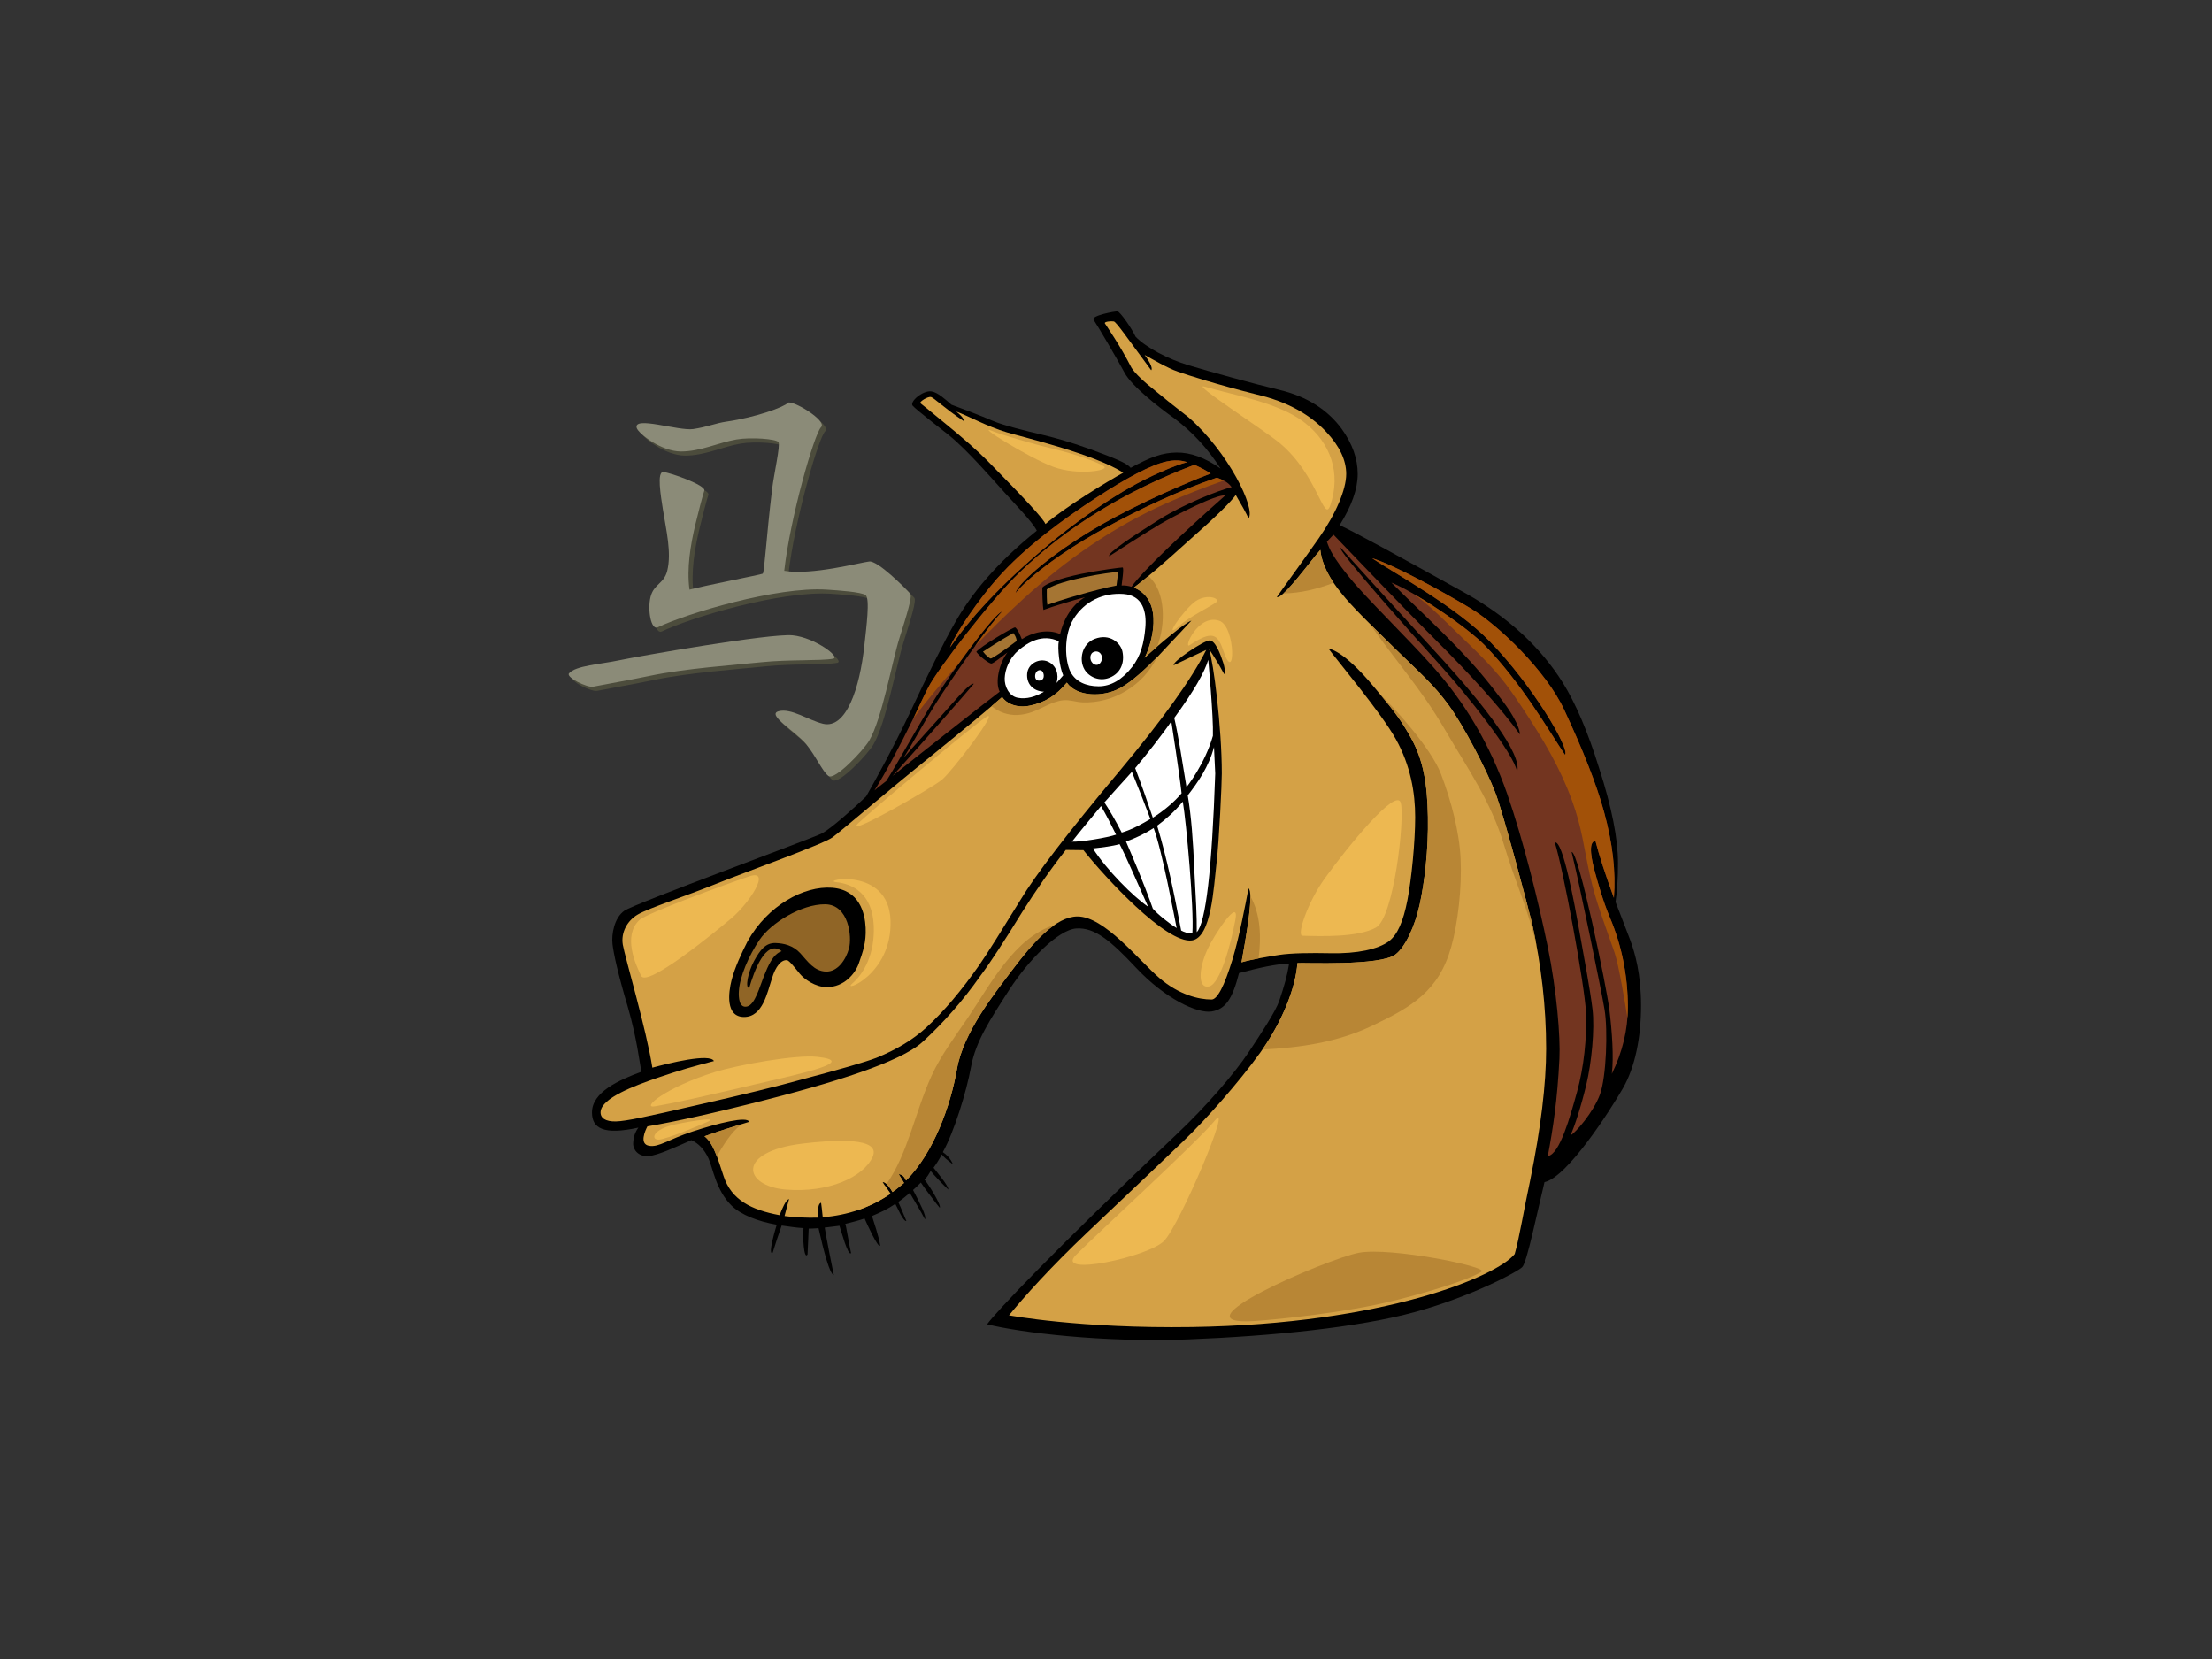 <?xml version="1.0" encoding="utf-8"?>
<!-- Generator: Adobe Illustrator 17.0.0, SVG Export Plug-In . SVG Version: 6.00 Build 0)  -->
<!DOCTYPE svg PUBLIC "-//W3C//DTD SVG 1.1//EN" "http://www.w3.org/Graphics/SVG/1.1/DTD/svg11.dtd">
<svg version="1.1" id="Layer_1" xmlns="http://www.w3.org/2000/svg" xmlns:xlink="http://www.w3.org/1999/xlink" x="0px" y="0px"
	 width="800px" height="600px" viewBox="0 0 800 600" enable-background="new 0 0 800 600" xml:space="preserve">
<rect x="0" y="0" width="800" height="600" fill="#333333" stroke="none"/>
<g>
	<path fill-rule="evenodd" clip-rule="evenodd" fill="#4C4C3C" d="M298.427,155.989c-2.438,2.383-11.135,32.546-13.313,51.943
		c9.941,1.707,27.625-3.032,30.741-3.374c3.113-0.343,12.757,9.364,14.81,11.633c0.871,0.966-1.231,7.641-3.899,16.107
		c-2.668,8.467-6.263,29.134-10.91,37.02c-2.12,3.597-12.498,14.538-14.746,12.816c-2.249-1.724-4.403-6.964-8.043-11.467
		c-3.643-4.504-14.519-10.699-10.006-11.938c4.517-1.239,10.743,3.215,16.036,4.518c8.403,2.065,13.319-12.822,14.992-28.273
		c0.689-6.379,2.126-17.146,0.428-18.273c-1.701-1.128-9.378-1.656-14.012-1.962c-18.136-1.198-50.884,8.68-61.144,13.636
		c-2.405,1.163-3.759-6.306-2.599-10.998c1.162-4.693,4.864-4.731,6.034-9.445c1.637-6.59-0.374-14.58-1.538-22.036
		c-0.781-4.997-2.307-13.893,0.155-13.686c2.462,0.206,15.421,4.757,14.788,6.716c-0.63,1.957-2.141,7.708-3.179,12.056
		c-1.832,7.671-3.224,16.083-2.17,23.768c5.139-1.419,25.646-5.371,26.468-5.783c0.645-0.326,1.165-11.914,3.432-30.775
		c0.613-5.096,3.028-15.65,2.26-16.805c-0.77-1.153-9.953-1.849-15.135-0.961c-6.625,1.132-12.923,4.351-20.106,4.351
		c-7.181,0-15.391-6.529-16.003-8.467c-1.439-4.541,15.172,1.124,20.411,0.356c5.236-0.768,8.019-2.118,12.064-2.698
		c10.648-1.531,20.904-5.305,22.12-6.747C287.577,145.777,300.865,153.604,298.427,155.989z M225.367,240.311
		c-6.607,1.405-15.76,1.9-18.099,4.72c-1.184,1.434,6.649,5.232,8.7,4.818c3.871-0.779,14.363-2.619,20.519-3.923
		c12.488-2.644,30.57-3.924,40.491-4.941c9.92-1.019,21.267-0.428,25.78-1.254c2.933-0.537-6.565-7.64-14.568-8.466
		C280.188,230.44,231.971,238.905,225.367,240.311z"/>
	<path d="M484.498,189.929c4.305-6.874,6.533-13.001,6.533-18.53c0-5.53-1.93-10.909-5.79-16.289
		c-5.049-6.874-12.474-11.657-22.274-14.048c-9.504-2.241-25.902-6.797-33.111-8.966c-7.213-2.17-15.179-6.245-19.156-10.312
		c-1.332-2.949-5.581-9.033-6.51-9.162c-0.93-0.129-9.723,1.571-8.697,3.007c1.193,1.67,8.698,14.431,11.219,19.174
		c2.522,4.744,12.007,12.236,18.094,16.569c6.535,4.932,12.028,10.91,16.631,18.083c-5.715-3.986-10.894-5.856-15.94-5.789
		c-5.044,0.066-9.171,1.51-16.595,5.545c-1.336-1.793-6.221-3.641-14.24-6.629c-8.317-2.989-13.447-4.343-19.018-5.663
		c-3.812-0.903-12.723-3.022-16.661-4.744c-3.939-1.722-12.346-4.916-14.87-5.813c-2.323-2.004-4.959-4.462-7.237-4.81
		c-3.053-0.467-8.086,3.739-6.771,5.212c1.318,1.473,10.734,8.735,13.078,10.623c6.639,5.344,15.864,16.035,20.047,20.645
		c4.183,4.609,10.224,10.824,11.752,13.896c-14.701,11.806-23.827,22.958-29.767,33.568c-4.009,7.024-9.504,18.082-16.483,33.026
		c-5.79,12.104-11.321,22.192-15.478,29.514c-4.54,4.336-12.631,11.591-16.001,13.375c-3.371,1.784-67.722,25.373-71.422,27.945
		c-3.701,2.573-4.727,8.575-4.307,12.105c0.42,3.53,1.932,10.609,5.494,22.564c3.415,11.807,4.257,20.277,4.972,23.577
		c-8.136,3.012-17.86,7.339-17.891,14.68c-0.025,5.834,4.239,8.279,16.781,5.53c-1.189,1.644-1.822,3.41-1.885,5.762
		c-0.064,2.352,2.014,4.769,5.447,4.549c3.434-0.22,9.982-3.324,15.588-5.772c2.617,1.13,4.72,3.366,6.241,6.67
		c1.52,3.304,2.643,11.395,8.251,16.947c3.432,3.398,9.568,5.766,16.398,6.962c0,0-3.5,11.291-1.484,10.161
		c0.789-2.54,2.227-7.024,3.266-9.863c2.525,0.298,4.93,0.776,7.9,0.925c-0.359,2.584,0.095,11.76,1.455,9.534
		c0.134-3.795,0.416-8.001,0.416-9.346c0,0,2.662-0.041,3.553-0.188c1.846,8.19,4.018,16.654,5.536,17.008
		c-0.675-3.176-2.698-13.461-3.292-17.196c1.781-0.151,3.696-0.509,5.328-0.658c0.595,1.642,3.087,11.196,4.208,9.879
		c-0.654-2.729-1.79-9.958-2.087-10.556c2.376-0.598,4.752-1.195,6.978-1.942c0.446,1.046,4.957,11.165,5.643,9.714
		c-0.529-3.426-2.307-8.413-2.97-10.61c3.12-1.345,5.605-2.445,8.425-4.389c0.743,1.196,2.804,6.397,4.02,6.209
		c0,0-2.347-5.706-2.941-6.901c1.725-1.19,3.117-2.393,4.157-3.288c1.486,2.54,3.925,6.52,5.495,9.563
		c0.677-1.067-1.85-5.867-4.306-10.61c1.038-0.895,1.93-1.793,2.82-2.69c0.594,1.047,6.236,8.519,6.832,9.116
		c0.752-0.93-4.77-9.551-5.513-10.151c0.768-0.707,1.683-2.164,2.245-3.149c0.892,1.196,4.574,5.082,6.358,6.724
		c0.187-1.317-4.437-6.708-5.331-7.903c0.893-1.198,2.057-3.012,2.982-4.799c0.851,1.129,1.93,1.942,4.011,3.586
		c0,0-0.728-2.457-3.627-4.434c4.008-7.172,8.514-21.641,10.197-30.862c1.684-9.223,6.884-17.053,13.771-27.767
		c6.889-10.716,17.787-21.867,24.351-22.266c6.565-0.401,12.293,4.327,21.531,14.196c10.558,11.279,22.209,16.637,27.323,15.84
		c5.114-0.797,7.573-4.632,9.949-13.898c7.409-1.954,13.298-3.271,18.115-3.437c-0.702,4.399-1.707,7.921-3.563,13.45
		c-1.273,3.791-6.491,11.727-11.258,18.877c-4.769,7.151-14.876,19.079-26.162,29.69c-43.506,41.245-65.037,63.96-68.254,68.444
		c11.879,2.988,42.07,6.675,72.51,5.48c30.442-1.196,62.021-4.335,82.414-9.964c20.392-5.629,36.875-14.445,38.606-16.188
		c1.733-1.745,5.197-18.93,8.067-30.737c8.269-1.776,23.812-26.069,28.316-33.86c4.503-7.79,6.601-18.546,6.601-29.952
		c0-11.404-2.117-18.924-3.985-23.937c-1.867-5.013-4.055-10.431-5.24-13.57c0.592-3.886,0.889-8.519,0.889-14.198
		c0-8.516-2.227-20.024-6.83-34.22c-4.16-13.45-8.614-23.612-13.068-30.785c-8.019-12.851-19.75-23.761-35.191-32.428
		C504.841,200.539,489.694,192.32,484.498,189.929z"/>
	<path fill="#A57533" d="M367.701,231.809c-4.702,3.549-8.923,6.425-9.405,6.351c-0.481-0.074-1.894-1.295-2.784-2.49
		c1.038-0.598,5.605-3.737,10.951-6.725C366.462,228.945,367.576,230.19,367.701,231.809z"/>
	<path fill="#FFFFFF" d="M414.226,227.014c-0.496,5.542-1.62,10.184-4.826,14.259c-3.527,4.483-7.576,6.937-12.066,6.937
		c-4.603,0-8.29-1.706-10.097-5.081c-2.171-4.054-2.601-13.54,1.064-19.352c4.085-6.476,10.74-9.439,17.943-8.966
		C413.447,215.283,414.724,221.473,414.226,227.014z"/>
	<path fill="#A57533" d="M378.828,218.785c-0.289-1.087-0.238-4.611-0.238-5.656c5.166-3.527,23.01-6.236,25.599-6.236
		c0.357,0-0.333,3.875-0.399,4.877C396.751,213.04,382.215,217.382,378.828,218.785z"/>
	<path fill="#FFFFFF" d="M376.981,245.757c-0.927,0.685-2.412,0.561-2.598-0.872c-0.167-1.29,0.577-2.64,1.865-2.503
		C377.538,242.52,377.909,245.073,376.981,245.757z"/>
	<path fill="#FFFFFF" d="M382.93,231.922c-0.505,2.292,0.176,9.165,1.599,12.341c-0.594,0.747-1.819,1.993-2.414,2.74
		c0.928-3.052-0.062-6.352-3.092-7.722c-3.031-1.37-7.195,0.622-7.527,4.296c-0.331,3.674,2.081,6.425,6.09,6.575
		c-3.08,1.831-6.324,2.814-9.515,2.204c-3.19-0.61-4.825-4.172-4.702-7.098c0.124-2.926,1.487-7.036,4.888-9.962
		C371.66,232.37,376.919,229.07,382.93,231.922z"/>
	<path fill="#733520" d="M422.046,166.874c4.297-0.895,6.477,0.118,7.366,0.267c-4.454,1.046-14.272,5.412-20.776,9.153
		c-6.508,3.741-16.054,9.899-26.3,18.118c-16.928,13.748-29.846,26.899-38.756,39.752c1.859-4.977,10.536-17.536,16.931-24.798
		c10.356-11.758,24.54-21.888,35.635-29.15C407.243,172.954,416.269,168.076,422.046,166.874z"/>
	<path fill="#733520" d="M431.933,168.111c1.781,0.747,3.86,1.793,5.939,3.138c-2.818,1.036-19.146,7.517-34.451,15.691
		c-22.284,11.901-35.811,24.562-36.083,27.497c3.658-4.671,14.998-13.898,31.184-22.864c14.699-8.07,28.51-14.346,41.576-18.829
		c3.387,1.145,4.582,2.414,5.346,3.437c-4.348,1.049-16.962,5.926-26.122,11.672c-9.161,5.745-19.183,12.359-18.129,13.285
		c2.729-1.727,12.626-8.193,18.266-11.507c5.64-3.315,20.374-10.899,23.696-10.462c-14.936,13.227-29.343,26.723-33.943,33.028
		c-1.04-0.299-2.435-0.558-3.565-0.447c0-0.599,0.996-6.525,0.332-6.525c-0.665,0-8.498,0.995-15.029,2.34
		c-7.722,1.644-12.671,3.45-13.981,4.942c-0.051,1.932,0.135,6.665,0.399,8.084c3.119-1.202,10.993-3.564,15.002-4.61
		c-5.307,3.19-7.989,8.894-8.956,13.34c-4.725-2.079-10.395-0.435-13.848,1.856c-0.753-1.794-1.495-3.611-2.423-4.284
		c-0.891,0-12.561,6.911-14.046,8.841c1.139,1.657,4.713,4.346,5.48,4.259c0.769-0.087,4.159-2.839,5.792-4.036
		c-2.92,3.699-4.591,10.735-2.821,14.197c-3.863,2.839-36.827,28.842-38.757,30.485c15.293-17.036,25.096-28.244,29.399-33.325
		c-0.827-0.435-3.794,2.491-8.189,7.534c-4.394,5.044-14.972,16.551-17.199,19.24c3.562-5.678,6.878-12.116,12.189-20.547
		c3.095-4.918,18.002-26.837,23.446-32.379c-2.721,0.499-18.784,22.466-24.797,32.279c-6.012,9.814-12.769,22.117-17.076,28.991
		c-1.485,1.196-2.971,2.241-4.306,3.437c4.306-6.874,8.909-15.542,14.106-26.152c1.932-4.034,3.407-7.295,5.494-11.357
		c3.134-6.09,22.424-31.382,32.965-41.395C385.9,190.526,406.837,177.675,431.933,168.111z"/>
	<path fill="#D4A146" d="M378.099,189.522c-0.741-1.944-7.491-9.157-21.004-22.906c-3.417-3.437-8.614-8.07-15.591-13.749
		c-4.308-3.586-8.02-6.538-8.614-7.023c-0.592-0.485,2.741-2.596,3.862-2.242c1.121,0.354,4.681,3.923,11.81,8.705
		c0,0,0.398-1.069-2.751-3.475c4.476,1.605,11.113,5.413,18.416,7.551c7.303,2.138,31.333,7.816,42.018,14.565
		C400.304,174.238,385.335,183.308,378.099,189.522z"/>
	<path fill="#FFFFFF" d="M436.981,238.646c0,0,1.931,20.623,1.684,27.472c-2.846,10.087-9.405,18.406-9.552,18.555
		c-1.635-10.012-2.946-18.605-4.43-25.031C431.808,249.929,435.644,243.129,436.981,238.646z"/>
	<path fill="#FFFFFF" d="M439.058,270.178l0.449,9.565c-1.19,34.819-3.417,53.947-6.684,57.384
		c0.056-6.033-0.297-11.656-0.89-22.714c-0.446-10.461-1.097-19.372-2.376-26.75C433.27,282.88,437.18,277.326,439.058,270.178z"/>
	<path fill="#FFFFFF" d="M423.618,260.913c0.148,1.046,2.86,18.219,3.711,26.002c-2.821,3.288-6.384,6.277-10.393,8.817
		c-2.079-6.127-4.157-12.104-6.384-17.932C414.113,273.615,420.538,265.433,423.618,260.913z"/>
	<path fill="#FFFFFF" d="M418.496,298.621c3.414-2.541,6.309-5.131,9.278-8.718c1.3,7.659,4.085,38.731,3.467,47.572
		c-1.608,0.249-3.003-0.405-4.061-0.946C424.657,323.228,422.06,310.427,418.496,298.621z"/>
	<path fill="#FFFFFF" d="M409.363,279.144c2.673,6.575,4.901,12.254,6.681,17.036c-2.97,1.793-6.58,3.81-10.356,4.932
		c-2.289-4.484-4.639-8.469-6.274-10.91C401.492,287.811,408.174,280.489,409.363,279.144z"/>
	<path fill="#FFFFFF" d="M404.907,305.295c2.082,3.832,7.348,16.048,10.319,22.622c-5.489-3.711-15.002-13.345-19.962-21.061
		C397.936,306.558,402.384,306.042,404.907,305.295z"/>
	<path fill="#FFFFFF" d="M425.548,335.631c-2.524-1.495-6.929-5.005-8.612-7.023c-3.563-10.012-7.029-17.982-9.7-24.258
		c3.414-1.196,7.029-2.94,9.997-4.883C420.351,307.837,424.805,332.045,425.548,335.631z"/>
	<path fill="#FFFFFF" d="M387.684,304.4c3.267-4.186,6.645-8.183,10.518-12.877c1.779,2.989,3.661,6.749,5.445,10.335
		C400.493,302.955,390.963,304.536,387.684,304.4z"/>
	<path fill="#D4A146" d="M479.747,156.305c4.751,5.081,7.125,10.162,7.125,15.093c0,5.679-3.75,14.461-9.947,23.312
		c-6.199,8.85-12.769,17.784-15.145,21.221c2.224,0.788,12.473-13.45,15.739-17.036c0.444,4.781,3.117,10.311,8.019,16.139
		c2.673,3.438,9.058,9.863,18.858,19.427c9.355,9.116,14.026,13.087,19.381,20.356c5.353,7.269,13.824,23.493,16.997,31.798
		c3.176,8.305,12.179,42.74,13.366,47.521c3.267,14.945,5.047,29.888,5.047,45.132c0,12.852-1.93,28.692-5.79,47.671
		c-2.078,9.563-3.96,21.122-5.593,26.601c-6.337,7.969-46.973,25.355-116.812,26.4c-40.285,0.604-66.078-4.235-66.078-4.235
		c5.495-6.724,14.9-17.235,28.263-29.937c19.009-17.933,26.602-25.254,34.748-33.026c8.142-7.772,20.063-21.208,27.9-32.112
		c7.838-10.903,12.772-23.321,13.407-32.322c2.628-0.185,29.956,1.085,35.462-3.113c3.598-2.745,7.044-10.252,8.76-18.08
		c1.719-7.83,3.194-19.688,2.971-31.682c-0.223-11.994-1.624-20.462-6.113-28.554c-4.487-8.092-7.954-11.868-13.34-18.371
		c-11.436-13.81-16.482-13.898-16.482-13.898c3.268,4.483,19.069,23.212,24.353,32.727c5.282,9.515,6.989,19.311,6.977,28.244
		c-0.014,8.932-1.326,22.448-2.82,30.038c-1.493,7.589-3.572,12.461-6.681,14.793c-3.886,2.914-11.556,4.534-21.086,4.335
		c-7.197-0.151-14.22-0.065-18.561,0.597c-4.339,0.661-10.839,1.793-13.661,2.691c2.03-11.157,4.422-25.313,2.524-26.75
		c-1.056,5.62-3.267,17.335-5.79,25.704c-2.97,9.712-5.494,14.496-7.573,14.496c-4.603,0-11.764-1.686-18.86-7.772
		c-7.442-6.384-19.962-22.366-29.696-22.268c-7.758,0.078-15.891,9.204-23.746,19.649c-6.26,8.328-17.463,22.253-19.763,35.495
		c-2.298,13.242-8.374,30.273-18.412,40.348c-1.088-2.548-2.673-2.241-2.673-2.241c0.446,0.597,1.04,1.642,1.93,3.137
		c-1.484,1.195-2.673,2.242-4.157,3.288c-2.171-3.815-3.562-3.587-3.562-3.587c0.592,1.047,1.632,2.393,2.821,4.186
		c-7.128,4.931-15.296,7.77-24.501,8.517c-0.298-2.839-0.405-3.99-0.595-5.23c-1.493,0.205-1.213,5.23-1.213,5.38
		c-4.112,0.094-8.6-0.093-12.002-0.598c0.595-2.391,1.187-4.484,1.632-6.128c-1.129,0.232-2.522,3.437-3.414,5.828
		c-10.393-1.942-17.437-5.594-20.241-14.062c-2.168-6.548-3.74-12.045-6.932-14.479c8.019-2.84,13.006-4.241,16.187-5.231
		c-0.746-2.119-11.15,0.434-20.567,3.526c-8.884,2.917-12.071,5.766-15.665,5.142c-3.595-0.625-1.444-5.424-0.594-7.024
		c9.801-1.644,24.055-4.781,42.765-9.563c31.627-8.072,50.782-15.094,57.168-21.37c7.425-6.875,14.255-14.647,20.342-23.313
		c3.713-4.931,8.761-12.703,15.296-23.312c4.751-7.473,9.947-15.094,15.739-22.417c1.187,0,6.076,0.075,6.375,0.075
		c7.732,9.775,29.962,33.893,39.212,32.652c7.128-0.958,7.906-19.455,8.909-27.796c1.002-8.343,1.929-29.14,1.929-32.577
		c0-16.737-3.03-40.336-4.601-44.981c1.486,2.241,3.416,5.23,5.494,9.116c0,0,0.595-1.17-0.396-4.222
		c-0.988-3.052-2.848-8.094-4.95-8.032c-2.103,0.062-13.733,7.845-12.918,8.966c2.834-1.37,10.692-5.081,11.73-5.53
		c-5.195,10.46-15.741,25.106-31.478,43.936c-18.561,22.118-30.44,37.659-35.786,46.626c-6.831,11.058-11.731,18.977-14.849,23.461
		c-6.387,9.116-12.622,16.587-19.155,22.566c-4.901,4.482-10.99,8.068-17.967,10.909c-4.308,1.642-13.217,4.184-26.728,7.772
		c-9.06,2.54-21.978,5.677-38.46,9.414c-17.521,4.035-25.341,5.75-29.081,5.833c-3.74,0.083-5.744-1.219-5.516-3.59
		c0.467-4.877,12.078-9.263,20.343-12.105c8.265-2.842,13.658-4.333,20.639-6.128c-1.343-2.923-16.3,0.746-22.274,2.393
		c-2.117-13.725-9.995-40.264-10.691-44.535c-0.697-4.27,1.487-8.591,5.494-10.909c4.006-2.317,17.338-6.626,27.915-10.909
		c10.579-4.282,39.06-14.425,42.466-16.97c3.408-2.544,20.345-17.102,35.046-28.908c13.809-11.208,22.57-18.53,26.281-21.818
		c1.338,2.092,4.966,4.153,9.964,3.126c5.445-1.121,9.59-3.673,13.426-8.343c3.649,5.167,13.123,5.379,19.363,1.93
		c4.393-2.429,9.072-6.874,13.673-11.507c2.525-2.689,6.534-7.023,12.026-12.851c-2.249,0.759-11.406,8.294-16.926,13.45
		c2.228-4.185,7.624-20.597-3.862-25.405c4.009-2.989,10.692-8.667,19.899-17.036c9.354-8.219,14.996-13.748,16.928-16.438
		c1.486,2.541,4.085,7.002,4.601,8.518c2.775-3.494-7.424-24.209-21.677-36.612c-5.05-3.886-8.911-7.024-11.436-9.116
		c-4.752-3.736-7.868-6.724-9.206-8.817c-4.009-7.92-9.209-15.359-9.607-16.027c-0.396-0.668,2.328-0.887,3.221-0.71
		c0.897,0.176,4.752,5.829,13.514,17.634c0,0,1.19-0.689-2.376-5.53c2.503,1.367,8.145,4.708,11.996,6.043
		c3.851,1.336,13.839,4.567,28.688,8.303C465.492,145.247,473.806,149.879,479.747,156.305z"/>
	<path fill="#B88635" d="M368.038,258.574c4.008-0.188,6.749-1.626,10.283-3.307c1.932-0.921,4.068-1.795,6.217-2.011
		c2.347-0.236,4.537,0.648,6.871,0.753c11.272,0.503,22.12-6.185,27.003-16.254c-4.457,4.467-8.971,8.705-13.22,11.054
		c-6.239,3.449-15.713,3.237-19.363-1.93c-3.836,4.67-7.981,7.222-13.426,8.343c-4.998,1.028-8.626-1.034-9.964-3.126
		c-0.949,0.841-2.236,1.951-3.847,3.319C361.291,257.547,364.517,258.74,368.038,258.574z"/>
	<path fill="#B88635" d="M268.243,406.549c-3.12,0.946-7.431,2.266-13.458,4.401c1.907,1.455,3.236,4.02,4.458,7.234
		C261.742,413.935,264.366,409.546,268.243,406.549z"/>
	<path fill="#B88635" d="M508.909,243.763c5.164,6.859,9.027,12.169,13.863,20.444c8.133,13.918,16.464,25.712,21.121,41.214
		c4.192,13.952,9.492,25.114,12.069,38.026c-0.548-3.105-1.145-6.208-1.823-9.31c-1.187-4.781-10.19-39.216-13.366-47.521
		c-3.173-8.306-11.644-24.529-16.997-31.798c-5.355-7.269-10.026-11.24-19.381-20.356c-3.481-3.397-6.521-6.39-9.128-9.002
		C499.396,231.431,504.877,238.409,508.909,243.763z"/>
	<path fill="#B88635" d="M504.692,345.196c-5.506,4.198-32.834,2.928-35.462,3.113c-0.613,8.713-5.264,20.624-12.671,31.266
		c13.63-0.654,27.145-2.623,39.614-8.555c14.448-6.873,24.189-12.572,28.697-28.606c2.411-8.567,3.869-21.416,3.385-31.801
		c-0.457-9.788-3.407-20.985-7.095-30.667c-3.565-9.36-16.928-24.014-21.9-28.688c4.149,4.973,7.232,8.737,11.05,15.622
		c4.489,8.092,5.89,16.559,6.113,28.554c0.223,11.994-1.252,23.852-2.971,31.682C511.736,334.944,508.29,342.45,504.692,345.196z"/>
	<path fill="#D4A146" d="M309.102,438.009c4.639-1.45,8.962-3.529,12.95-6.287c-0.729-1.098-1.386-2.013-1.933-2.81
		C317.262,432.749,313.702,435.945,309.102,438.009z"/>
	<path fill="#B88635" d="M381.368,334.534c-14.553,4.47-23.517,22.055-31.398,33.645c-4.585,6.742-9.684,13.464-13.077,20.922
		c-3.033,6.666-5.138,13.676-7.556,20.578c-2.246,6.397-4.832,13.054-8.728,18.545c0.577,0.506,1.317,1.377,2.185,2.899
		c1.484-1.046,2.673-2.093,4.157-3.288c-0.89-1.495-1.484-2.54-1.93-3.137c0,0,1.585-0.307,2.673,2.241
		c10.038-10.075,16.114-27.106,18.412-40.348c2.301-13.242,13.503-27.167,19.763-35.495
		C370.978,344.302,376.203,338.084,381.368,334.534z"/>
	<path fill="#B88635" d="M413.966,237.899c1.362-1.274,2.95-2.692,4.597-4.117c2.947-7.904,3.187-19.77-3.218-25.464
		c-2.067,1.719-3.83,3.124-5.24,4.176C421.59,217.302,416.194,233.715,413.966,237.899z"/>
	<path fill="#B88635" d="M464.163,214.622c6.292-0.111,12.325-1.616,18.153-3.846c-2.861-4.256-4.461-8.281-4.797-11.881
		C474.951,201.715,468.07,211.112,464.163,214.622z"/>
	<path fill="#B88635" d="M449.009,348.036c1.395-0.443,3.69-0.945,6.176-1.416c0.993-7.873,0.753-15.858-2.974-22.503
		C452.343,329.084,450.573,339.439,449.009,348.036z"/>
	<path fill="#733520" d="M543.574,253.69c-6.476-8.648-10.087-12.784-16.81-19.802c-6.724-7.018-16.563-16.167-23.557-23.188
		c8.739,3.512,27.211,15.961,33.77,22.687c13.38,13.724,23.369,31.234,29.012,39.602c1.993-1.88-11.605-25.026-27.145-40.981
		c-12.33-12.658-34.151-24.446-42.614-30.125c7.748,2.303,26.093,12.353,35.786,18.231c9.691,5.878,27.026,22.268,33.706,36.613
		c6.682,14.346,11.582,26.6,14.403,36.911c3.119,11.357,4.306,21.669,3.563,31.083c-3.117-8.519-5.344-15.393-6.682-20.622
		c-2.921,0.345-1.178,7.615-0.182,11.249c0.997,3.634,2.855,10.419,5.38,16.397c4.306,10.161,6.534,21.07,6.534,32.577
		c0,8.071-1.932,16.14-5.792,24.061c0.726-6.113,0.102-15.136-0.893-23.282c-0.997-8.147-11.205-57.648-13.658-56.967
		c2.575,10.347,10.672,49.449,11.915,56.967c1.245,7.518,0.645,24.413-1.669,30.753c-2.316,6.342-9.039,14.112-10.658,14.739
		c1.484-3.138,3.86-10.527,5.73-18.297c1.867-7.77,3.11-20.053,2.239-27.321c-0.871-7.267-3.122-19.075-4.736-28.148
		c-1.614-9.072-5.974-33.259-8.909-32.129c2.935,8.897,10.909,52.005,11.279,61.406c0.372,9.4-0.771,19.961-3.236,28.823
		c-2.468,8.864-6.229,22.56-10.567,23.194c1.849-9.783,3.465-20.059,4.214-35.349c0.38-7.77-0.972-24.412-4.232-40.354
		c-3.261-15.942-8.768-38.304-14.683-55.354c-6.236-17.784-15.295-33.176-27.323-46.476c-9.057-10.162-23.744-24.371-29.723-31.764
		c-5.976-7.394-7.222-10.151-8.141-12.918c0.891-0.897,1.79-1.996,2.412-2.497c1.782,1.794,22.789,23.937,36.361,37.472
		c13.574,13.535,24.473,25.6,31.008,34.715C549.676,265.596,550.05,262.337,543.574,253.69z"/>
	<path fill="#A25108" d="M422.046,166.874c4.297-0.895,6.477,0.118,7.366,0.267c-4.454,1.046-14.272,5.412-20.776,9.153
		c-6.508,3.741-16.054,9.899-26.3,18.118c-16.928,13.748-29.846,26.899-38.756,39.752c1.859-4.977,10.536-17.536,16.931-24.798
		c10.356-11.758,24.54-21.888,35.635-29.15C407.243,172.954,416.269,168.076,422.046,166.874z"/>
	<path fill="#A25108" d="M346.581,240.202c6.634-9.26,14.085-18.716,15.858-19.04c-2.197,2.237-5.935,7.142-9.815,12.519
		c5.626-5.908,11.467-11.609,17.49-17.099c15.671-14.284,32.601-26.103,51.993-34.703c6.729-2.984,13.568-5.652,20.482-8.077
		c-0.671-0.357-1.471-0.713-2.491-1.058c-13.066,4.483-26.877,10.759-41.576,18.829c-16.187,8.966-27.526,18.193-31.184,22.864
		c0.271-2.934,13.798-15.595,36.083-27.497c15.305-8.174,31.633-14.655,34.451-15.691c-2.079-1.345-4.158-2.391-5.939-3.138
		c-25.096,9.564-46.033,22.415-63.108,38.854c-10.541,10.013-29.831,35.304-32.965,41.395c-2.087,4.061-3.562,7.322-5.494,11.357
		c-0.008,0.017-0.016,0.035-0.026,0.052C335.481,253.024,340.902,246.497,346.581,240.202z"/>
	<path fill="#A25108" d="M565.988,272.99c-5.643-8.368-15.632-25.878-29.012-39.602c-4.898-5.023-16.437-13.233-25.606-18.534
		c4.436,3.213,8.477,6.98,12.405,10.865c6.313,6.248,12.995,12.178,18.68,19.033c2.95,3.556,5.508,7.288,7.979,11.022
		c7.928,11.975,13.774,21.828,18.159,33.887c3.554,9.774,4.136,16.397,6.428,26.912c2.087,9.581,5.754,18.719,8.915,27.943
		c1.546,4.505,3.896,18.85,4.645,23.545c0.093-1.244,0.157-2.49,0.157-3.738c0-11.507-2.228-22.415-6.534-32.577
		c-2.525-5.979-4.383-12.763-5.38-16.397c-0.996-3.634-2.739-10.904,0.182-11.249c1.338,5.23,3.565,12.103,6.682,20.622
		c0.743-9.414-0.445-19.726-3.563-31.083c-2.82-10.311-7.72-22.565-14.403-36.911c-6.681-14.345-24.015-30.735-33.706-36.613
		c-9.693-5.878-28.038-15.928-35.786-18.231c8.463,5.679,30.285,17.467,42.614,30.125
		C554.383,247.963,567.981,271.11,565.988,272.99z"/>
	<path d="M405.947,235.657c-0.622-3.041-4.528-6.712-10.035-4.595c-4.648,1.786-5.754,7.534-3.711,11.021
		c1.574,2.692,5.32,4.546,9.156,2.989C405.192,243.516,406.801,239.842,405.947,235.657z"/>
	<path fill="#FFFFFF" d="M398.511,237.538c0.249,1.618-0.991,3.548-2.723,2.739c-1.731-0.809-1.918-3.549-0.494-4.358
		C396.717,235.11,398.263,235.92,398.511,237.538z"/>
	<path d="M313.071,335.538c-0.247-5.299-2.206-13.737-12.165-14.47c-10.11-0.746-23.251,6.345-30.529,19.346
		c-2.225,4.335-4.665,9.622-5.79,14.049c-1.128,4.425-2.299,13.327,4.51,13.34c6.81,0.015,8.409-9.009,10.042-13.789
		c1.336-4.633,3.514-7.012,5.528-6.741c0.797,0.106,2.935,2.872,4.564,4.864c1.629,1.992,5.647,4.867,9.804,4.867
		c6.238,0,10.244-4.859,11.534-8.516C312.046,344.301,313.319,340.837,313.071,335.538z"/>
	<path fill="#906526" d="M298.407,327.047c8.618,0.074,9.759,11.861,8.653,15.918c-1.103,4.059-4.061,8.546-8.355,8.41
		s-6.608-3.725-9.251-6.608c-2.643-2.884-5.971-3.604-8.95-3.71c-3.627-0.128-5.605,2.512-7.785,6.485
		c-2.179,3.972-3.355,9.994-1.745,9.724c1.685-5.783,5.905-17.83,11.727-13.267c-3.197,1.1-4.892,5.243-6.429,9.052
		c-1.538,3.809-3.202,10.318-6.102,10.969c-2.9,0.651-3.087-3.377-2.953-5.539c0.33-5.273,3.49-12.697,7.517-18.641
		C278.76,333.898,289.789,326.974,298.407,327.047z"/>
	<path d="M484.944,198.148c-2.143,0.015,27.25,32.858,36.215,42.759c8.967,9.901,26.401,31.581,27.521,38.224
		c1.992-6.391-12.509-24.644-26.614-40.185C498.01,212.643,490.94,204.892,484.944,198.148z"/>
	<path fill-rule="evenodd" clip-rule="evenodd" fill="#8B8B78" d="M296.943,154.494c-2.438,2.383-11.136,32.547-13.313,51.943
		c9.941,1.708,27.625-3.032,30.74-3.373c3.114-0.344,12.759,9.363,14.81,11.632c0.872,0.966-1.231,7.641-3.898,16.107
		c-2.67,8.468-6.265,29.135-10.912,37.02c-2.12,3.597-12.498,14.538-14.745,12.816c-2.251-1.724-4.404-6.964-8.044-11.467
		c-3.643-4.503-14.517-10.698-10.004-11.938c4.516-1.239,10.741,3.215,16.034,4.518c8.404,2.066,13.322-12.821,14.993-28.273
		c0.689-6.379,2.126-17.146,0.426-18.272c-1.701-1.129-9.376-1.657-14.012-1.963c-18.135-1.198-50.883,8.681-61.144,13.636
		c-2.404,1.163-3.759-6.306-2.598-10.997c1.161-4.693,4.864-4.732,6.034-9.446c1.636-6.59-0.374-14.58-1.538-22.036
		c-0.78-4.997-2.307-13.893,0.155-13.685c2.463,0.206,15.42,4.757,14.791,6.715c-0.633,1.957-2.143,7.709-3.181,12.056
		c-1.834,7.671-3.224,16.084-2.17,23.768c5.138-1.419,25.644-5.371,26.467-5.784c0.645-0.325,1.165-11.914,3.432-30.775
		c0.615-5.096,3.028-15.65,2.262-16.804c-0.771-1.153-9.955-1.849-15.136-0.962c-6.625,1.132-12.923,4.352-20.105,4.352
		c-7.18,0-15.39-6.529-16.003-8.468c-1.439-4.541,15.173,1.124,20.412,0.356c5.234-0.768,8.019-2.118,12.063-2.698
		c10.648-1.531,20.906-5.304,22.12-6.746C286.091,144.283,299.379,152.11,296.943,154.494z M223.881,238.816
		c-6.606,1.406-15.759,1.9-18.098,4.721c-1.185,1.433,6.648,5.232,8.701,4.817c3.87-0.779,14.363-2.619,20.519-3.923
		c12.488-2.644,30.569-3.924,40.489-4.941c9.92-1.018,21.269-0.427,25.781-1.254c2.932-0.537-6.565-7.64-14.568-8.465
		C278.704,228.945,230.487,237.411,223.881,238.816z"/>
	<path fill="#EDB851" d="M231.26,332.725c2.635-2.47,31.596-13.056,39.755-15.793c8.162-2.738,0,9.685-6.485,15.161
		c-6.488,5.475-30.55,25.061-32.642,20.848C229.796,348.729,225.193,338.409,231.26,332.725z"/>
	<path fill="#EDB851" d="M258.671,387.686c8.291-2.552,29.084-6.318,36.825-5.475c14.888,1.62-5.019,5.896-20.294,9.476
		c-21.797,5.108-30.969,7.16-38.293,8.424C231.543,401.036,240.885,393.162,258.671,387.686z"/>
	<path fill="#EDB851" d="M242.559,407.06c4.161-1.142,17.786-3.369,13.6-1.474c-4.184,1.895-14.436,6.107-17.576,6.527
		C235.445,412.535,235.655,408.955,242.559,407.06z"/>
	<path fill="#EDB851" d="M290.267,413.588c10.85-1.318,28.666-2.527,25.319,4.843c-3.349,7.371-16.114,13.057-31.388,11.795
		C268.924,428.961,265.995,416.535,290.267,413.588z"/>
	<path fill="#EDB851" d="M302.402,319.035c5.84,0.631,13.111,3.996,13.601,15.795c0.419,10.108-3.557,17.268-7.743,20.848
		c-4.184,3.578,14.44-2.949,13.811-22.744C321.443,313.139,296.543,318.403,302.402,319.035z"/>
	<path fill="#EDB851" d="M310.352,297.768c3.036-3.056,41.639-35.588,46.453-38.536c4.811-2.949-12.347,19.585-16.113,22.743
		C336.926,285.132,304.704,303.454,310.352,297.768z"/>
	<path fill="#EDB851" d="M359.316,156.046c2.417,1.024,13.812,4.423,21.763,6.318c7.949,1.895,16.11,4.844,18.201,6.318
		c2.094,1.474-9.414,3.369-18.201,0.21C372.289,165.733,351.365,152.677,359.316,156.046z"/>
	<path fill="#EDB851" d="M435.689,139.831c10.672,3.159,26.785,5.686,36.2,13.056c9.415,7.371,13.181,18.32,9.206,29.903
		c-2.278,6.644-4.392-10.74-17.996-22.322C457.674,155.848,430.098,138.177,435.689,139.831z"/>
	<path fill="#EDB851" d="M430.25,233.33c7.951-5.265,10.081-4.308,12.135,1.895c4.395,13.266,4.709-8.725-1.463-10.74
		C433.179,221.958,427.821,234.938,430.25,233.33z"/>
	<path fill="#EDB851" d="M426.693,226.17c3.074-2.811,10.881-6.739,12.973-8.213c2.093-1.474-2.929-3.368-7.115-0.631
		C428.367,220.063,419.789,232.487,426.693,226.17z"/>
	<path fill="#EDB851" d="M436.737,343.253c2.227-4.879,11.718-19.373,10.044-10.529c-1.674,8.843-5.439,22.955-9.415,24.006
		C433.389,357.783,433.179,351.045,436.737,343.253z"/>
	<path fill="#EDB851" d="M479.212,317.561c8.368-11.581,25.945-33.061,27.41-27.165c1.467,5.897-2.51,41.486-8.997,45.066
		c-6.486,3.58-19.878,3.158-26.572,2.947C468.868,338.342,472.924,326.265,479.212,317.561z"/>
	<path fill="#EDB851" d="M439.323,405.303c-6.18,7.601-42.112,40.455-50.152,48.546c-8.038,8.091,26.034,0.77,31.776-5.008
		C426.69,443.061,446.214,396.828,439.323,405.303z"/>
	<path fill="#B88635" d="M454.254,477.733c7.567-0.539,32.406-2.921,50.464-7.466c18.055-4.543,28.697-8.597,31.113-10.383
		c2.42-1.785-33.048-8.924-44.335-6.815C480.211,455.178,422.332,480.005,454.254,477.733z"/>
</g>
</svg>
